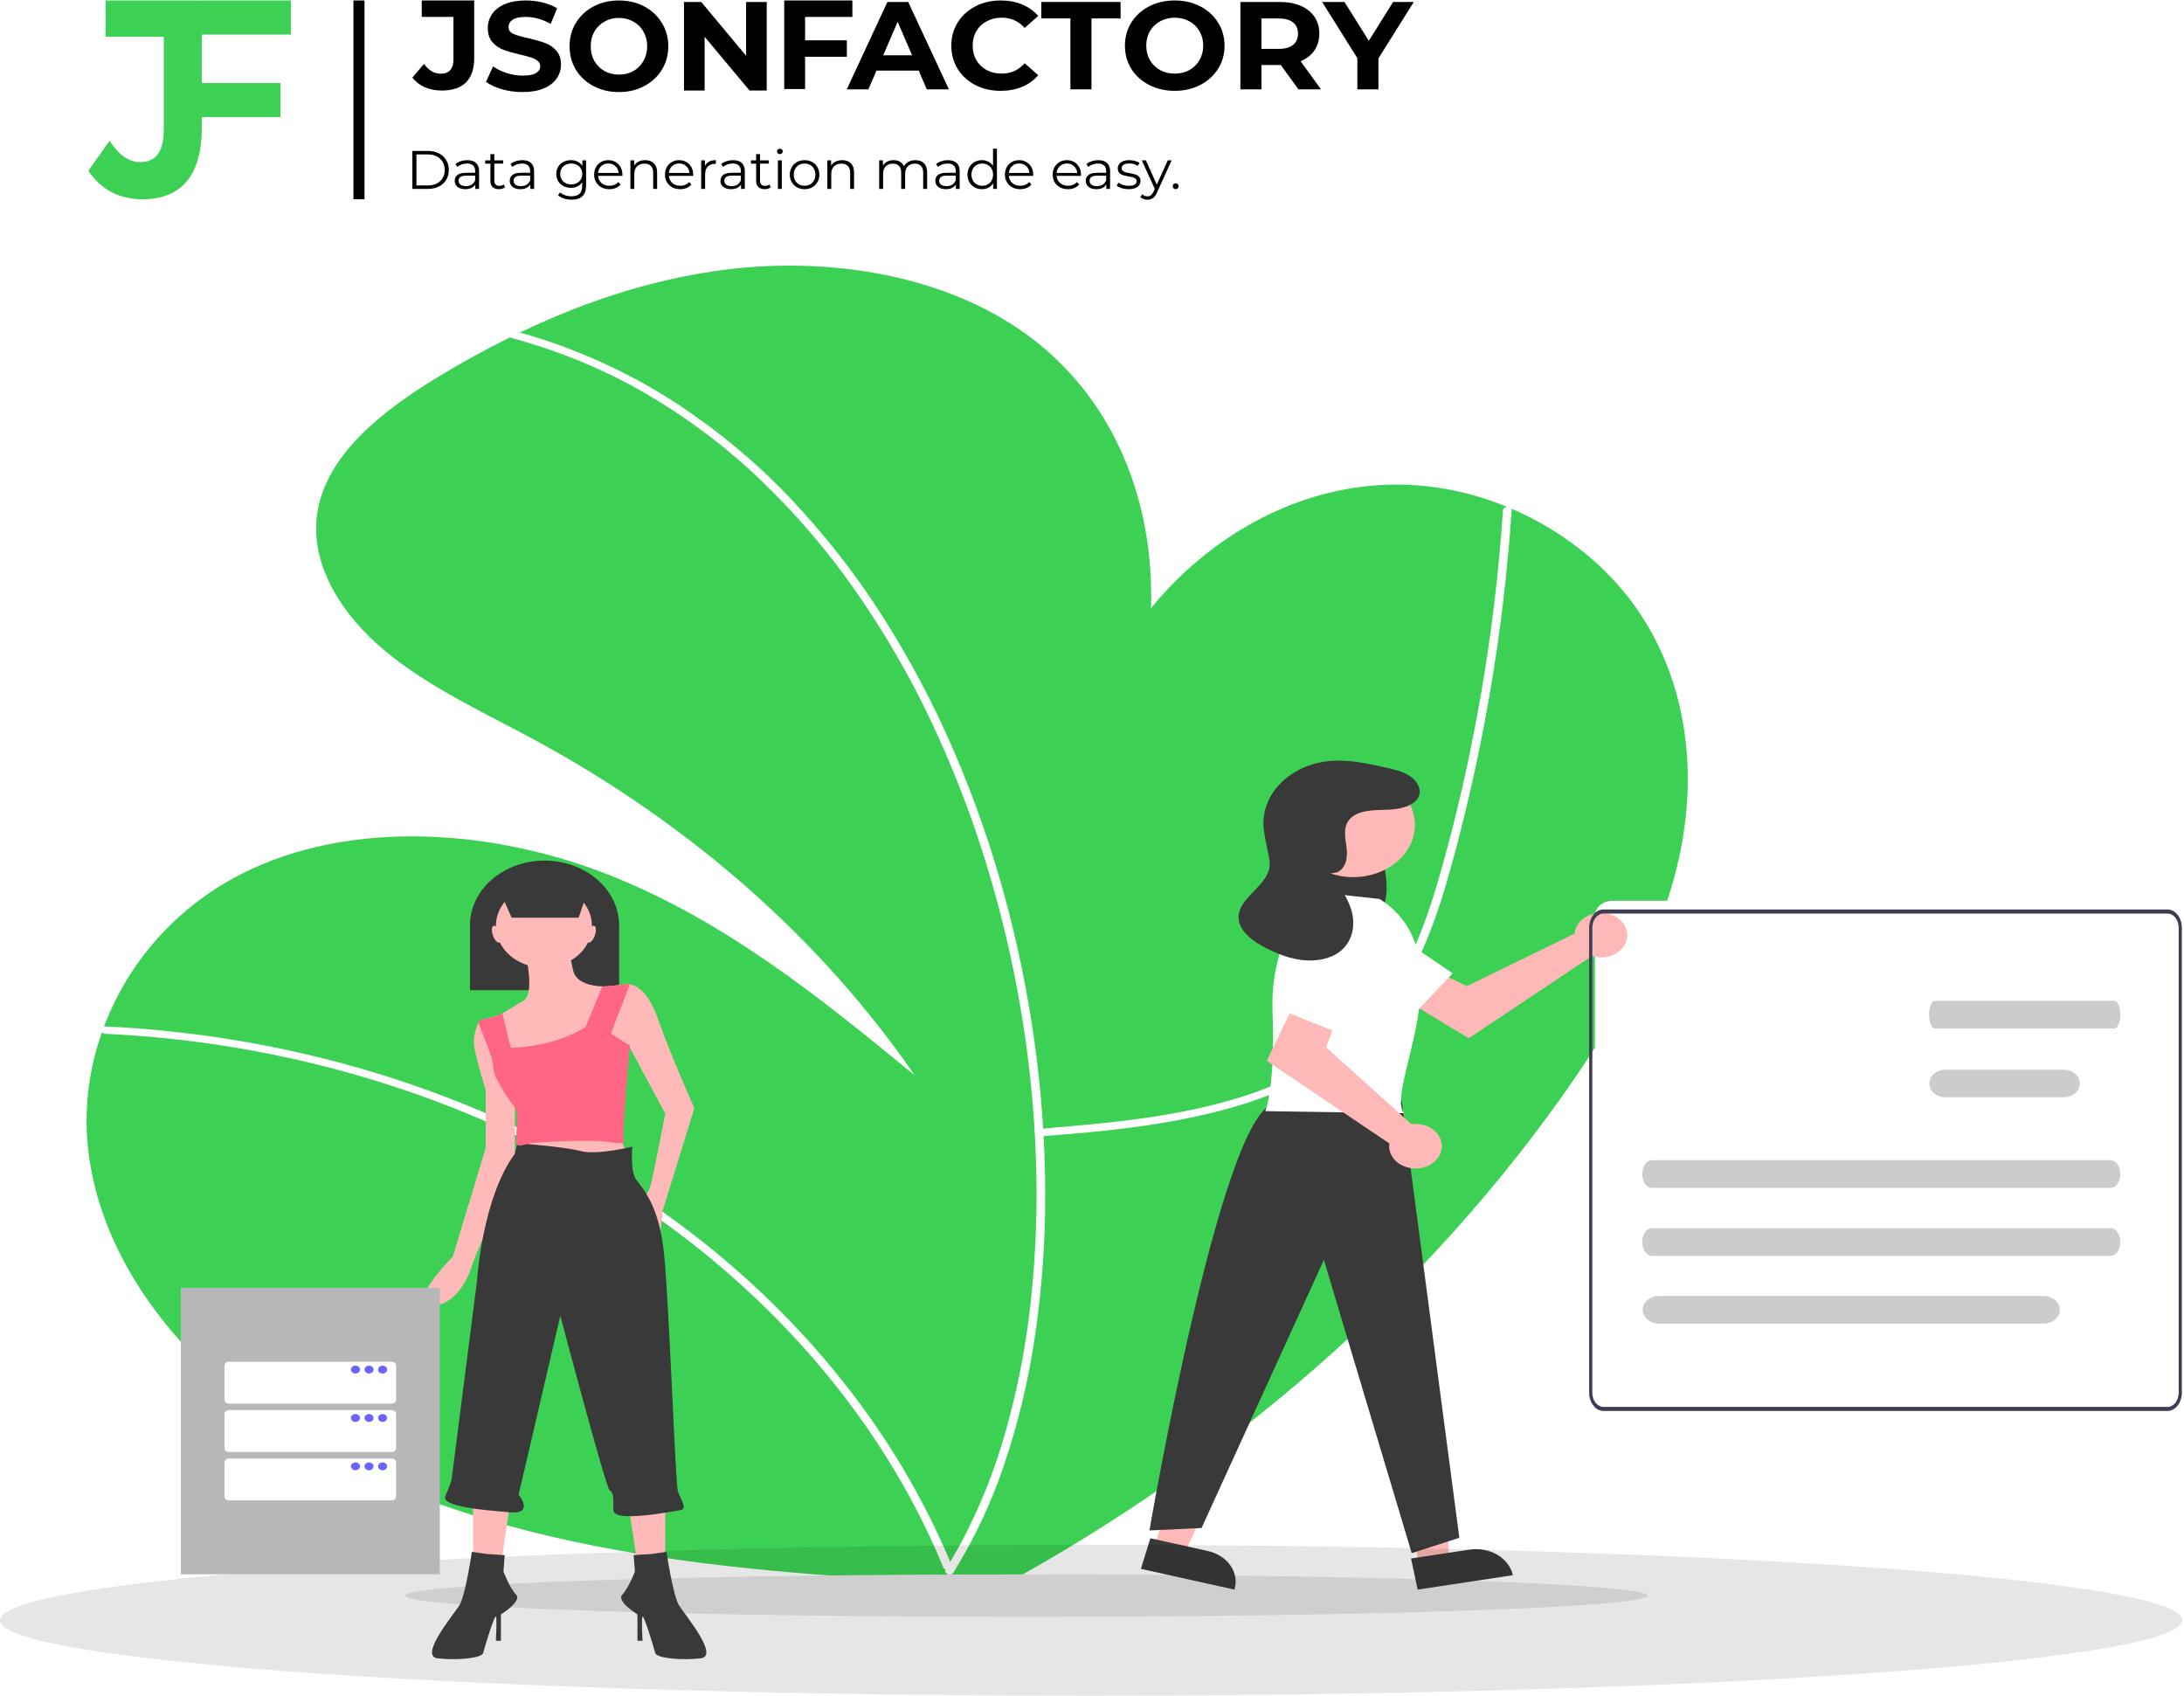 <svg width="1028" height="798" viewBox="0 0 1028 798" fill="none" xmlns="http://www.w3.org/2000/svg">
<path d="M166.367 0.218H171.566V93.781H166.367V0.218Z" fill="black"/>
<path d="M66.961 93.782C61.694 93.782 56.836 92.643 52.385 90.365C48.008 88 44.411 84.671 41.592 80.378L51.606 66.186C55.834 72.932 60.656 76.304 66.071 76.304C73.415 76.304 77.086 71.223 77.086 61.061V17.302H49.714V0.219H95.001V59.878C95.001 71.18 92.627 79.677 87.879 85.372C83.132 90.978 76.159 93.782 66.961 93.782Z" fill="#3CD154"/>
<path d="M95.001 16.256V39.078H131.996V55.115H95.001L95.001 0.218L136.906 0.218V16.256H95.001Z" fill="#3CD154"/>
<path d="M194.095 71.037H201.504C203.427 71.037 205.126 71.42 206.599 72.186C208.072 72.934 209.216 73.989 210.03 75.35C210.845 76.694 211.252 78.233 211.252 79.968C211.252 81.704 210.845 83.252 210.03 84.612C209.216 85.956 208.072 87.011 206.599 87.777C205.126 88.525 203.427 88.899 201.504 88.899H194.095V71.037ZM201.4 87.266C202.994 87.266 204.389 86.96 205.585 86.348C206.781 85.718 207.708 84.859 208.366 83.77C209.025 82.665 209.354 81.397 209.354 79.968C209.354 78.539 209.025 77.281 208.366 76.192C207.708 75.086 206.781 74.227 205.585 73.615C204.389 72.985 202.994 72.671 201.4 72.671H196.019V87.266H201.4Z" fill="black"/>
<path d="M219.965 75.375C221.75 75.375 223.119 75.817 224.072 76.702C225.025 77.57 225.502 78.863 225.502 80.581V88.899H223.734V86.807C223.318 87.504 222.703 88.049 221.889 88.44C221.092 88.831 220.138 89.027 219.029 89.027C217.504 89.027 216.291 88.67 215.39 87.955C214.489 87.241 214.038 86.297 214.038 85.123C214.038 83.983 214.454 83.064 215.286 82.367C216.135 81.669 217.478 81.321 219.315 81.321H223.656V80.504C223.656 79.347 223.327 78.471 222.669 77.876C222.01 77.263 221.048 76.957 219.783 76.957C218.917 76.957 218.085 77.102 217.288 77.391C216.491 77.663 215.806 78.046 215.234 78.539L214.402 77.187C215.095 76.609 215.927 76.166 216.898 75.86C217.868 75.537 218.891 75.375 219.965 75.375ZM219.315 87.598C220.355 87.598 221.248 87.368 221.993 86.909C222.738 86.433 223.292 85.752 223.656 84.868V82.673H219.367C217.028 82.673 215.858 83.473 215.858 85.072C215.858 85.854 216.161 86.475 216.768 86.935C217.374 87.377 218.224 87.598 219.315 87.598Z" fill="black"/>
<path d="M237.714 88.083C237.368 88.389 236.935 88.627 236.415 88.797C235.912 88.95 235.384 89.027 234.829 89.027C233.547 89.027 232.559 88.687 231.866 88.006C231.172 87.326 230.826 86.365 230.826 85.123V77.008H228.382V75.477H230.826V72.543H232.671V75.477H236.831V77.008H232.671V85.021C232.671 85.82 232.871 86.433 233.269 86.858C233.685 87.266 234.274 87.47 235.037 87.47C235.418 87.47 235.782 87.411 236.129 87.292C236.493 87.173 236.805 87.002 237.065 86.781L237.714 88.083Z" fill="black"/>
<path d="M245.858 75.375C247.643 75.375 249.012 75.817 249.965 76.702C250.918 77.57 251.395 78.863 251.395 80.581V88.899H249.627V86.807C249.211 87.504 248.596 88.049 247.782 88.44C246.984 88.831 246.031 89.027 244.922 89.027C243.397 89.027 242.184 88.67 241.283 87.955C240.382 87.241 239.931 86.297 239.931 85.123C239.931 83.983 240.347 83.064 241.179 82.367C242.028 81.669 243.371 81.321 245.208 81.321H249.549V80.504C249.549 79.347 249.22 78.471 248.561 77.876C247.903 77.263 246.941 76.957 245.676 76.957C244.81 76.957 243.978 77.102 243.181 77.391C242.383 77.663 241.699 78.046 241.127 78.539L240.295 77.187C240.988 76.609 241.82 76.166 242.791 75.86C243.761 75.537 244.784 75.375 245.858 75.375ZM245.208 87.598C246.248 87.598 247.14 87.368 247.886 86.909C248.631 86.433 249.185 85.752 249.549 84.868V82.673H245.26C242.921 82.673 241.751 83.473 241.751 85.072C241.751 85.854 242.054 86.475 242.661 86.935C243.267 87.377 244.116 87.598 245.208 87.598Z" fill="black"/>
<path d="M275.87 75.477V87.266C275.87 89.546 275.298 91.23 274.154 92.319C273.028 93.424 271.321 93.977 269.033 93.977C267.768 93.977 266.564 93.79 265.42 93.416C264.293 93.059 263.375 92.557 262.664 91.91L263.6 90.532C264.259 91.111 265.056 91.562 265.992 91.885C266.945 92.208 267.941 92.37 268.981 92.37C270.714 92.37 271.988 91.97 272.802 91.17C273.617 90.388 274.024 89.163 274.024 87.496V85.786C273.452 86.637 272.698 87.283 271.763 87.726C270.844 88.168 269.822 88.389 268.695 88.389C267.413 88.389 266.243 88.117 265.186 87.573C264.146 87.011 263.323 86.237 262.716 85.25C262.127 84.247 261.833 83.115 261.833 81.857C261.833 80.598 262.127 79.475 262.716 78.488C263.323 77.502 264.146 76.736 265.186 76.192C266.226 75.647 267.395 75.375 268.695 75.375C269.856 75.375 270.905 75.605 271.841 76.064C272.776 76.523 273.53 77.187 274.102 78.055V75.477H275.87ZM268.877 86.781C269.865 86.781 270.757 86.577 271.555 86.169C272.352 85.744 272.967 85.157 273.4 84.408C273.851 83.66 274.076 82.809 274.076 81.857C274.076 80.904 273.851 80.062 273.4 79.33C272.967 78.582 272.352 78.004 271.555 77.595C270.775 77.17 269.882 76.957 268.877 76.957C267.889 76.957 266.997 77.161 266.2 77.57C265.42 77.978 264.805 78.556 264.354 79.305C263.921 80.053 263.704 80.904 263.704 81.857C263.704 82.809 263.921 83.66 264.354 84.408C264.805 85.157 265.42 85.744 266.2 86.169C266.997 86.577 267.889 86.781 268.877 86.781Z" fill="black"/>
<path d="M292.938 82.75H281.5C281.604 84.145 282.15 85.276 283.138 86.144C284.126 86.994 285.374 87.419 286.881 87.419C287.731 87.419 288.51 87.275 289.221 86.986C289.931 86.679 290.547 86.237 291.067 85.659L292.106 86.832C291.5 87.547 290.737 88.091 289.819 88.466C288.918 88.84 287.921 89.027 286.829 89.027C285.426 89.027 284.178 88.738 283.086 88.159C282.012 87.564 281.171 86.747 280.565 85.71C279.958 84.672 279.655 83.498 279.655 82.188C279.655 80.879 279.941 79.705 280.513 78.667C281.102 77.629 281.899 76.821 282.904 76.243C283.927 75.664 285.07 75.375 286.335 75.375C287.601 75.375 288.736 75.664 289.741 76.243C290.746 76.821 291.534 77.629 292.106 78.667C292.678 79.688 292.964 80.861 292.964 82.188L292.938 82.75ZM286.335 76.932C285.018 76.932 283.909 77.349 283.008 78.182C282.124 78.999 281.622 80.07 281.5 81.397H291.196C291.075 80.07 290.564 78.999 289.663 78.182C288.779 77.349 287.67 76.932 286.335 76.932Z" fill="black"/>
<path d="M303.686 75.375C305.402 75.375 306.762 75.869 307.767 76.855C308.789 77.825 309.301 79.245 309.301 81.117V88.899H307.455V81.295C307.455 79.9 307.1 78.837 306.389 78.106C305.679 77.374 304.665 77.008 303.348 77.008C301.875 77.008 300.705 77.442 299.839 78.31C298.989 79.16 298.565 80.343 298.565 81.857V88.899H296.719V75.477H298.487V77.953C298.989 77.136 299.683 76.507 300.566 76.064C301.468 75.605 302.507 75.375 303.686 75.375Z" fill="black"/>
<path d="M326.269 82.75H314.831C314.935 84.145 315.481 85.276 316.469 86.144C317.456 86.994 318.704 87.419 320.212 87.419C321.061 87.419 321.841 87.275 322.551 86.986C323.262 86.679 323.877 86.237 324.397 85.659L325.437 86.832C324.83 87.547 324.068 88.091 323.149 88.466C322.248 88.84 321.252 89.027 320.16 89.027C318.756 89.027 317.508 88.738 316.417 88.159C315.342 87.564 314.502 86.747 313.895 85.71C313.289 84.672 312.985 83.498 312.985 82.188C312.985 80.879 313.271 79.705 313.843 78.667C314.432 77.629 315.23 76.821 316.235 76.243C317.257 75.664 318.401 75.375 319.666 75.375C320.931 75.375 322.066 75.664 323.071 76.243C324.077 76.821 324.865 77.629 325.437 78.667C326.009 79.688 326.295 80.861 326.295 82.188L326.269 82.75ZM319.666 76.932C318.349 76.932 317.24 77.349 316.339 78.182C315.455 78.999 314.952 80.07 314.831 81.397H324.527C324.406 80.07 323.895 78.999 322.993 78.182C322.11 77.349 321 76.932 319.666 76.932Z" fill="black"/>
<path d="M331.82 78.106C332.253 77.204 332.894 76.523 333.743 76.064C334.61 75.605 335.676 75.375 336.941 75.375V77.136L336.499 77.11C335.06 77.11 333.934 77.544 333.119 78.412C332.305 79.279 331.898 80.496 331.898 82.061V88.899H330.052V75.477H331.82V78.106Z" fill="black"/>
<path d="M345.039 75.375C346.824 75.375 348.193 75.817 349.146 76.702C350.099 77.57 350.576 78.863 350.576 80.581V88.899H348.808V86.807C348.392 87.504 347.777 88.049 346.962 88.44C346.165 88.831 345.212 89.027 344.103 89.027C342.578 89.027 341.365 88.67 340.464 87.955C339.562 87.241 339.112 86.297 339.112 85.123C339.112 83.983 339.528 83.064 340.36 82.367C341.209 81.669 342.552 81.321 344.389 81.321H348.73V80.504C348.73 79.347 348.401 78.471 347.742 77.876C347.084 77.263 346.122 76.957 344.857 76.957C343.99 76.957 343.158 77.102 342.361 77.391C341.564 77.663 340.879 78.046 340.308 78.539L339.476 77.187C340.169 76.609 341.001 76.166 341.971 75.86C342.942 75.537 343.964 75.375 345.039 75.375ZM344.389 87.598C345.429 87.598 346.321 87.368 347.066 86.909C347.811 86.433 348.366 85.752 348.73 84.868V82.673H344.441C342.101 82.673 340.931 83.473 340.931 85.072C340.931 85.854 341.235 86.475 341.841 86.935C342.448 87.377 343.297 87.598 344.389 87.598Z" fill="black"/>
<path d="M362.79 88.083C362.443 88.389 362.01 88.627 361.49 88.797C360.987 88.95 360.459 89.027 359.904 89.027C358.622 89.027 357.634 88.687 356.941 88.006C356.248 87.326 355.901 86.365 355.901 85.123V77.008H353.458V75.477H355.901V72.543H357.747V75.477H361.906V77.008H357.747V85.021C357.747 85.82 357.946 86.433 358.345 86.858C358.76 87.266 359.35 87.47 360.112 87.47C360.493 87.47 360.857 87.411 361.204 87.292C361.568 87.173 361.88 87.002 362.14 86.781L362.79 88.083Z" fill="black"/>
<path d="M366.15 75.477H367.996V88.899H366.15V75.477ZM367.086 72.543C366.705 72.543 366.384 72.415 366.124 72.16C365.864 71.905 365.734 71.599 365.734 71.241C365.734 70.901 365.864 70.603 366.124 70.348C366.384 70.093 366.705 69.966 367.086 69.966C367.467 69.966 367.788 70.093 368.048 70.348C368.308 70.587 368.438 70.876 368.438 71.216C368.438 71.59 368.308 71.905 368.048 72.16C367.788 72.415 367.467 72.543 367.086 72.543Z" fill="black"/>
<path d="M378.72 89.027C377.402 89.027 376.215 88.738 375.158 88.159C374.101 87.564 373.269 86.747 372.663 85.71C372.056 84.672 371.753 83.498 371.753 82.188C371.753 80.879 372.056 79.705 372.663 78.667C373.269 77.629 374.101 76.821 375.158 76.243C376.215 75.664 377.402 75.375 378.72 75.375C380.037 75.375 381.224 75.664 382.281 76.243C383.338 76.821 384.161 77.629 384.75 78.667C385.357 79.705 385.66 80.879 385.66 82.188C385.66 83.498 385.357 84.672 384.75 85.71C384.161 86.747 383.338 87.564 382.281 88.159C381.224 88.738 380.037 89.027 378.72 89.027ZM378.72 87.419C379.69 87.419 380.557 87.207 381.319 86.781C382.099 86.339 382.705 85.718 383.139 84.919C383.572 84.119 383.789 83.209 383.789 82.188C383.789 81.168 383.572 80.257 383.139 79.458C382.705 78.659 382.099 78.046 381.319 77.621C380.557 77.178 379.69 76.957 378.72 76.957C377.749 76.957 376.874 77.178 376.094 77.621C375.332 78.046 374.725 78.659 374.274 79.458C373.841 80.257 373.625 81.168 373.625 82.188C373.625 83.209 373.841 84.119 374.274 84.919C374.725 85.718 375.332 86.339 376.094 86.781C376.874 87.207 377.749 87.419 378.72 87.419Z" fill="black"/>
<path d="M396.394 75.375C398.11 75.375 399.47 75.869 400.475 76.855C401.498 77.825 402.009 79.245 402.009 81.117V88.899H400.163V81.295C400.163 79.9 399.808 78.837 399.098 78.106C398.387 77.374 397.373 77.008 396.056 77.008C394.583 77.008 393.413 77.442 392.547 78.31C391.698 79.16 391.273 80.343 391.273 81.857V88.899H389.427V75.477H391.195V77.953C391.698 77.136 392.391 76.507 393.275 76.064C394.176 75.605 395.216 75.375 396.394 75.375Z" fill="black"/>
<path d="M430.877 75.375C432.593 75.375 433.936 75.86 434.906 76.83C435.894 77.799 436.388 79.228 436.388 81.117V88.899H434.542V81.295C434.542 79.9 434.196 78.837 433.503 78.106C432.827 77.374 431.865 77.008 430.617 77.008C429.196 77.008 428.078 77.442 427.264 78.31C426.449 79.16 426.042 80.343 426.042 81.857V88.899H424.196V81.295C424.196 79.9 423.85 78.837 423.157 78.106C422.481 77.374 421.51 77.008 420.245 77.008C418.841 77.008 417.724 77.442 416.892 78.31C416.077 79.16 415.67 80.343 415.67 81.857V88.899H413.824V75.477H415.592V77.927C416.077 77.11 416.753 76.481 417.62 76.039C418.486 75.596 419.483 75.375 420.609 75.375C421.753 75.375 422.741 75.613 423.573 76.09C424.422 76.566 425.054 77.272 425.47 78.208C425.973 77.323 426.692 76.634 427.628 76.141C428.581 75.63 429.664 75.375 430.877 75.375Z" fill="black"/>
<path d="M446.176 75.375C447.961 75.375 449.33 75.817 450.283 76.702C451.236 77.57 451.713 78.863 451.713 80.581V88.899H449.945V86.807C449.529 87.504 448.914 88.049 448.1 88.44C447.303 88.831 446.349 89.027 445.24 89.027C443.715 89.027 442.502 88.67 441.601 87.955C440.7 87.241 440.249 86.297 440.249 85.123C440.249 83.983 440.665 83.064 441.497 82.367C442.346 81.669 443.689 81.321 445.526 81.321H449.867V80.504C449.867 79.347 449.538 78.471 448.88 77.876C448.221 77.263 447.259 76.957 445.994 76.957C445.128 76.957 444.296 77.102 443.499 77.391C442.701 77.663 442.017 78.046 441.445 78.539L440.613 77.187C441.306 76.609 442.138 76.166 443.109 75.86C444.079 75.537 445.102 75.375 446.176 75.375ZM445.526 87.598C446.566 87.598 447.458 87.368 448.204 86.909C448.949 86.433 449.503 85.752 449.867 84.868V82.673H445.578C443.239 82.673 442.069 83.473 442.069 85.072C442.069 85.854 442.372 86.475 442.979 86.935C443.585 87.377 444.434 87.598 445.526 87.598Z" fill="black"/>
<path d="M469.254 69.966V88.899H467.487V86.246C466.932 87.147 466.196 87.836 465.277 88.312C464.376 88.789 463.354 89.027 462.21 89.027C460.927 89.027 459.766 88.738 458.726 88.159C457.687 87.581 456.872 86.773 456.283 85.735C455.694 84.698 455.399 83.515 455.399 82.188C455.399 80.861 455.694 79.679 456.283 78.641C456.872 77.604 457.687 76.804 458.726 76.243C459.766 75.664 460.927 75.375 462.21 75.375C463.319 75.375 464.315 75.605 465.199 76.064C466.1 76.507 466.837 77.161 467.409 78.029V69.966H469.254ZM462.366 87.419C463.319 87.419 464.177 87.207 464.939 86.781C465.719 86.339 466.326 85.718 466.759 84.919C467.21 84.119 467.435 83.209 467.435 82.188C467.435 81.168 467.21 80.257 466.759 79.458C466.326 78.658 465.719 78.046 464.939 77.621C464.177 77.178 463.319 76.957 462.366 76.957C461.395 76.957 460.52 77.178 459.74 77.621C458.978 78.046 458.371 78.658 457.921 79.458C457.487 80.257 457.271 81.168 457.271 82.188C457.271 83.209 457.487 84.119 457.921 84.919C458.371 85.718 458.978 86.339 459.74 86.781C460.52 87.207 461.395 87.419 462.366 87.419Z" fill="black"/>
<path d="M486.3 82.75H474.862C474.966 84.145 475.512 85.276 476.5 86.144C477.488 86.994 478.736 87.419 480.243 87.419C481.093 87.419 481.872 87.275 482.583 86.986C483.293 86.679 483.909 86.237 484.429 85.659L485.468 86.832C484.862 87.547 484.099 88.091 483.181 88.466C482.28 88.84 481.283 89.027 480.191 89.027C478.788 89.027 477.54 88.738 476.448 88.159C475.374 87.564 474.533 86.747 473.927 85.71C473.32 84.672 473.017 83.498 473.017 82.188C473.017 80.879 473.303 79.705 473.875 78.667C474.464 77.629 475.261 76.821 476.266 76.243C477.289 75.664 478.432 75.375 479.698 75.375C480.963 75.375 482.098 75.664 483.103 76.243C484.108 76.821 484.896 77.629 485.468 78.667C486.04 79.688 486.326 80.861 486.326 82.188L486.3 82.75ZM479.698 76.932C478.38 76.932 477.271 77.349 476.37 78.182C475.486 78.999 474.984 80.07 474.862 81.397H484.559C484.437 80.07 483.926 78.999 483.025 78.182C482.141 77.349 481.032 76.932 479.698 76.932Z" fill="black"/>
<path d="M508.791 82.75H497.353C497.457 84.145 498.003 85.276 498.991 86.144C499.978 86.994 501.226 87.419 502.734 87.419C503.583 87.419 504.363 87.275 505.073 86.986C505.784 86.679 506.399 86.237 506.919 85.659L507.959 86.832C507.352 87.547 506.59 88.091 505.671 88.466C504.77 88.84 503.774 89.027 502.682 89.027C501.278 89.027 500.03 88.738 498.939 88.159C497.864 87.564 497.024 86.747 496.417 85.71C495.811 84.672 495.507 83.498 495.507 82.188C495.507 80.879 495.793 79.705 496.365 78.667C496.954 77.629 497.752 76.821 498.757 76.243C499.779 75.664 500.923 75.375 502.188 75.375C503.453 75.375 504.588 75.664 505.593 76.243C506.598 76.821 507.387 77.629 507.959 78.667C508.531 79.688 508.817 80.861 508.817 82.188L508.791 82.75ZM502.188 76.932C500.871 76.932 499.762 77.349 498.861 78.182C497.977 78.999 497.474 80.07 497.353 81.397H507.049C506.928 80.07 506.416 78.999 505.515 78.182C504.632 77.349 503.522 76.932 502.188 76.932Z" fill="black"/>
<path d="M516.976 75.375C518.761 75.375 520.13 75.817 521.083 76.702C522.036 77.57 522.513 78.863 522.513 80.581V88.899H520.745V86.807C520.329 87.504 519.714 88.049 518.899 88.44C518.102 88.831 517.149 89.027 516.04 89.027C514.515 89.027 513.302 88.67 512.401 87.955C511.499 87.241 511.049 86.297 511.049 85.123C511.049 83.983 511.465 83.064 512.297 82.367C513.146 81.669 514.489 81.321 516.326 81.321H520.667V80.504C520.667 79.347 520.338 78.471 519.679 77.876C519.021 77.263 518.059 76.957 516.794 76.957C515.927 76.957 515.095 77.102 514.298 77.391C513.501 77.663 512.816 78.046 512.245 78.539L511.413 77.187C512.106 76.609 512.938 76.166 513.908 75.86C514.879 75.537 515.901 75.375 516.976 75.375ZM516.326 87.598C517.366 87.598 518.258 87.368 519.003 86.909C519.748 86.433 520.303 85.752 520.667 84.868V82.673H516.378C514.038 82.673 512.868 83.473 512.868 85.072C512.868 85.854 513.172 86.475 513.778 86.935C514.385 87.377 515.234 87.598 516.326 87.598Z" fill="black"/>
<path d="M531.192 89.027C530.082 89.027 529.017 88.874 527.994 88.568C526.989 88.244 526.201 87.845 525.629 87.368L526.46 85.939C527.032 86.382 527.752 86.747 528.618 87.037C529.485 87.309 530.386 87.445 531.322 87.445C532.569 87.445 533.488 87.258 534.077 86.883C534.684 86.492 534.987 85.948 534.987 85.25C534.987 84.757 534.822 84.374 534.493 84.102C534.164 83.813 533.748 83.6 533.245 83.464C532.743 83.311 532.075 83.166 531.244 83.03C530.134 82.826 529.242 82.622 528.566 82.418C527.89 82.197 527.31 81.831 526.824 81.321C526.357 80.81 526.123 80.104 526.123 79.203C526.123 78.08 526.599 77.162 527.552 76.447C528.505 75.733 529.831 75.375 531.529 75.375C532.413 75.375 533.297 75.494 534.181 75.733C535.065 75.954 535.793 76.251 536.365 76.626L535.559 78.08C534.432 77.315 533.089 76.932 531.529 76.932C530.351 76.932 529.459 77.136 528.852 77.544C528.263 77.953 527.968 78.488 527.968 79.152C527.968 79.662 528.133 80.07 528.462 80.377C528.809 80.683 529.233 80.912 529.736 81.066C530.238 81.202 530.932 81.346 531.815 81.499C532.907 81.704 533.782 81.908 534.441 82.112C535.099 82.316 535.663 82.665 536.131 83.158C536.598 83.651 536.832 84.332 536.832 85.199C536.832 86.373 536.33 87.309 535.325 88.006C534.337 88.687 532.959 89.027 531.192 89.027Z" fill="black"/>
<path d="M551.479 75.477L544.643 90.507C544.088 91.766 543.447 92.659 542.719 93.186C541.991 93.713 541.116 93.977 540.094 93.977C539.435 93.977 538.82 93.875 538.248 93.671C537.676 93.467 537.182 93.16 536.766 92.752L537.624 91.4C538.317 92.08 539.149 92.421 540.12 92.421C540.744 92.421 541.272 92.25 541.705 91.91C542.156 91.57 542.572 90.992 542.953 90.175L543.551 88.874L537.442 75.477H539.366L544.513 86.883L549.66 75.477H551.479Z" fill="black"/>
<path d="M553.374 89.027C552.992 89.027 552.663 88.891 552.386 88.619C552.126 88.347 551.996 88.015 551.996 87.624C551.996 87.232 552.126 86.909 552.386 86.654C552.663 86.382 552.992 86.246 553.374 86.246C553.755 86.246 554.084 86.382 554.361 86.654C554.639 86.909 554.777 87.232 554.777 87.624C554.777 88.015 554.639 88.347 554.361 88.619C554.084 88.891 553.755 89.027 553.374 89.027Z" fill="black"/>
<path d="M207.925 42.611C205.053 42.611 202.405 42.095 199.979 41.063C197.592 39.991 195.632 38.483 194.095 36.538L199.554 30.108C201.859 33.164 204.488 34.692 207.439 34.692C211.442 34.692 213.444 32.39 213.444 27.785V7.958H198.523V0.218H223.21V27.25C223.21 32.37 221.915 36.22 219.328 38.8C216.74 41.341 212.938 42.611 207.925 42.611Z" fill="black"/>
<path d="M378.954 7.958V18.973H398.606V26.714H378.954V41.896H369.127V0.218H401.214V7.958H378.954Z" fill="black"/>
<path d="M246.041 43.325C242.685 43.325 239.43 42.889 236.276 42.016C233.162 41.102 230.656 39.932 228.755 38.503L232.091 31.239C233.911 32.549 236.073 33.6 238.581 34.394C241.089 35.188 243.594 35.585 246.102 35.585C248.892 35.585 250.955 35.188 252.289 34.394C253.623 33.561 254.291 32.469 254.291 31.12C254.291 30.127 253.887 29.314 253.077 28.678C252.31 28.004 251.298 27.468 250.045 27.071C248.832 26.674 247.173 26.237 245.071 25.761C241.835 25.007 239.187 24.253 237.125 23.498C235.063 22.744 233.283 21.534 231.788 19.866C230.332 18.199 229.604 15.976 229.604 13.198C229.604 10.777 230.271 8.594 231.606 6.649C232.94 4.664 234.942 3.096 237.61 1.945C240.319 0.794 243.615 0.218 247.497 0.218C250.206 0.218 252.856 0.536 255.443 1.171C258.03 1.806 260.295 2.719 262.236 3.91L259.204 11.233C255.282 9.05 251.358 7.958 247.437 7.958C244.686 7.958 242.645 8.395 241.31 9.268C240.016 10.142 239.369 11.293 239.369 12.722C239.369 14.151 240.118 15.222 241.614 15.937C243.151 16.612 245.475 17.286 248.589 17.961C251.824 18.715 254.472 19.47 256.535 20.224C258.597 20.978 260.356 22.169 261.812 23.796C263.307 25.424 264.056 27.627 264.056 30.405C264.056 32.787 263.368 34.97 261.994 36.955C260.659 38.9 258.637 40.448 255.928 41.599C253.22 42.75 249.923 43.325 246.041 43.325Z" fill="black"/>
<path d="M291.332 43.325C286.925 43.325 282.942 42.393 279.383 40.527C275.865 38.661 273.096 36.101 271.073 32.846C269.092 29.552 268.101 25.86 268.101 21.772C268.101 17.683 269.092 14.012 271.073 10.757C273.096 7.462 275.865 4.882 279.383 3.017C282.942 1.151 286.925 0.218 291.332 0.218C295.741 0.218 299.702 1.151 303.22 3.017C306.738 4.882 309.509 7.462 311.53 10.757C313.552 14.012 314.563 17.683 314.563 21.772C314.563 25.86 313.552 29.552 311.53 32.846C309.509 36.101 306.738 38.661 303.22 40.527C299.702 42.393 295.741 43.325 291.332 43.325ZM291.332 35.109C293.839 35.109 296.105 34.553 298.125 33.442C300.148 32.291 301.725 30.703 302.856 28.678C304.029 26.654 304.615 24.352 304.615 21.772C304.615 19.192 304.029 16.89 302.856 14.865C301.725 12.841 300.148 11.273 298.125 10.162C296.105 9.01 293.839 8.435 291.332 8.435C288.826 8.435 286.561 9.01 284.538 10.162C282.518 11.273 280.92 12.841 279.747 14.865C278.615 16.89 278.048 19.192 278.048 21.772C278.048 24.352 278.615 26.654 279.747 28.678C280.92 30.703 282.518 32.291 284.538 33.442C286.561 34.553 288.826 35.109 291.332 35.109Z" fill="black"/>
<path d="M360.889 0.933V42.611H352.822L331.653 17.306V42.611H321.948V0.933H330.076L351.184 26.238V0.933H360.889Z" fill="black"/>
<path d="M432.437 33.231H412.544L408.749 42.042H398.588L417.686 0.923H427.479L446.637 42.042H436.232L432.437 33.231ZM429.316 26.006L422.521 10.263L415.728 26.006H429.316Z" fill="black"/>
<path d="M470.989 42.747C466.624 42.747 462.666 41.846 459.115 40.045C455.605 38.204 452.831 35.678 450.791 32.467C448.791 29.217 447.791 25.555 447.791 21.483C447.791 17.41 448.791 13.768 450.791 10.557C452.831 7.306 455.605 4.781 459.115 2.979C462.666 1.139 466.644 0.218 471.051 0.218C474.764 0.218 478.11 0.845 481.089 2.098C484.11 3.351 486.64 5.153 488.679 7.502L482.314 13.141C479.417 9.93 475.826 8.325 471.54 8.325C468.889 8.325 466.521 8.892 464.44 10.028C462.359 11.124 460.726 12.671 459.544 14.669C458.401 16.666 457.83 18.937 457.83 21.483C457.83 24.028 458.401 26.299 459.544 28.297C460.726 30.294 462.359 31.86 464.44 32.996C466.521 34.092 468.889 34.641 471.54 34.641C475.826 34.641 479.417 33.016 482.314 29.765L488.679 35.404C486.64 37.793 484.11 39.614 481.089 40.867C478.07 42.12 474.703 42.747 470.989 42.747Z" fill="black"/>
<path d="M503.833 8.677H490.121V0.923H527.458V8.677H513.749V42.042H503.833V8.677Z" fill="black"/>
<path d="M552.946 42.747C548.499 42.747 544.478 41.827 540.888 39.986C537.338 38.146 534.543 35.62 532.502 32.409C530.504 29.158 529.504 25.516 529.504 21.483C529.504 17.449 530.504 13.827 532.502 10.616C534.543 7.365 537.338 4.82 540.888 2.979C544.478 1.139 548.499 0.218 552.946 0.218C557.394 0.218 561.392 1.139 564.943 2.979C568.494 4.82 571.288 7.365 573.329 10.616C575.369 13.827 576.39 17.449 576.39 21.483C576.39 25.516 575.369 29.158 573.329 32.409C571.288 35.62 568.494 38.146 564.943 39.986C561.392 41.827 557.394 42.747 552.946 42.747ZM552.946 34.641C555.476 34.641 557.762 34.092 559.801 32.996C561.841 31.86 563.434 30.294 564.576 28.297C565.759 26.299 566.35 24.028 566.35 21.483C566.35 18.937 565.759 16.666 564.576 14.669C563.434 12.671 561.841 11.124 559.801 10.028C557.762 8.892 555.476 8.325 552.946 8.325C550.416 8.325 548.132 8.892 546.09 10.028C544.05 11.124 542.439 12.671 541.255 14.669C540.113 16.666 539.541 18.937 539.541 21.483C539.541 24.028 540.113 26.299 541.255 28.297C542.439 30.294 544.05 31.86 546.09 32.996C548.132 34.092 550.416 34.641 552.946 34.641Z" fill="black"/>
<path d="M611.141 42.042L602.876 30.588H593.757V42.042H583.841V0.923H602.388C606.183 0.923 609.467 1.53 612.242 2.744C615.058 3.958 617.22 5.681 618.73 7.914C620.239 10.146 620.995 12.789 620.995 15.844C620.995 18.898 620.22 21.541 618.669 23.774C617.16 25.967 614.997 27.651 612.181 28.825L621.79 42.042H611.141ZM610.957 15.844C610.957 13.533 610.181 11.771 608.63 10.557C607.081 9.304 604.816 8.677 601.837 8.677H593.757V23.01H601.837C604.816 23.01 607.081 22.384 608.63 21.13C610.181 19.877 610.957 18.115 610.957 15.844Z" fill="black"/>
<path d="M648.82 27.474V42.042H638.904V27.357L622.317 0.923H632.845L644.29 19.192L655.736 0.923H665.469L648.82 27.474Z" fill="black"/>
<g filter="url(#filter0_i)">
<path d="M790.147 400.406C788.823 406.296 787.236 412.126 785.385 417.896C785.185 418.566 784.96 419.226 784.736 419.896H758.995C756.802 419.898 754.7 420.636 753.15 421.948C751.6 423.26 750.728 425.04 750.725 426.896V489.016C749.946 490.246 749.154 491.466 748.363 492.686C744.275 498.986 740.022 505.216 735.675 511.366C664.787 611.322 565.918 694.966 447.796 754.916L454.79 741.556C452.226 741.406 449.651 741.256 447.088 741.106C391.27 737.876 335.262 734.296 280.755 723.676C223.732 712.566 167.95 693.296 123.26 661.346C78.558 629.386 45.788 583.746 41.24 534.366C39.724 517.395 41.751 500.331 47.23 483.956C57.708 452.436 80.603 424.076 113.633 407.296C165.517 380.946 233.195 386.316 287.891 408.236C342.575 430.146 387.088 466.416 430.549 502.056C386.668 438.358 325.572 384.375 252.274 344.536C227.985 331.376 202.209 319.656 181.559 302.606C160.921 285.566 145.694 261.676 149.344 237.466C153.49 210.006 180.059 189.166 206.674 173.096C217.306 166.676 228.281 160.586 239.598 154.986C271.529 139.146 306.072 127.196 342.551 122.766C391.966 116.756 445.339 125.876 483.224 153.396C525.906 184.406 543.413 234.416 541.748 282.256C568.044 249.896 608.599 225.126 654.399 224.076C701.948 222.996 747.146 248.426 770.961 283.286C794.766 318.136 799.042 360.856 790.147 400.406Z" fill="#3CD154"/>
</g>
<path d="M489.31 534.801C517.16 532.725 542.886 530.299 569.873 523.835C596.032 517.569 621.203 507.08 639.825 489.953C659.854 471.531 670.666 447.607 678.294 423.792C682.548 410.514 686.042 397.05 689.34 383.582C692.918 368.968 696.096 354.291 698.876 339.548C704.411 310.203 708.361 280.685 710.729 250.994C711.015 247.39 711.277 243.785 711.516 240.179C711.663 237.954 707.575 237.961 707.428 240.179C705.483 269.445 701.984 298.598 696.932 327.636C691.946 356.166 685.567 384.573 677.473 412.591C670.616 436.327 661.738 460.434 644.152 480.194C627.661 498.723 603.843 510.831 578.125 518.071C551.955 525.438 524.362 528.379 497.015 530.566C493.66 530.835 492.667 531.09 489.31 531.341C486.71 531.534 486.686 534.996 489.31 534.801L489.31 534.801Z" fill="white"/>
<path d="M49.589 486.509C84.726 488.158 119.506 493.346 153.193 501.963C186.894 510.562 219.28 522.495 249.68 537.514C279.054 552.039 306.323 569.419 330.932 589.3C354.816 608.607 376.102 630.092 394.402 653.362C412.785 676.691 428.019 701.692 439.82 727.895C441.259 731.102 442.645 734.326 443.978 737.566C444.839 739.655 448.789 738.756 447.919 736.646C436.879 709.889 422.325 684.266 404.531 660.259C386.74 636.249 365.86 613.983 342.274 593.867C318.31 573.44 291.64 555.423 262.793 540.175C202.225 508.238 133.571 488.917 62.47 483.8C58.181 483.495 53.887 483.245 49.589 483.049C46.961 482.927 46.969 486.387 49.589 486.509L49.589 486.509Z" fill="white"/>
<path d="M240.703 159.042C263.169 165.09 284.464 173.899 303.905 185.186C323.772 196.798 341.89 210.419 357.859 225.746C374.688 241.87 389.649 259.324 402.537 277.867C416.208 297.447 428.083 317.885 438.06 339.003C448.333 360.683 456.973 382.893 463.929 405.498C471 428.371 476.523 451.567 480.471 474.973C484.399 498.13 486.776 521.457 487.591 544.842C488.413 567.203 487.632 589.586 485.253 611.867C483.077 632.654 479.104 653.278 473.365 673.573C468.268 691.903 461.086 709.772 451.918 726.929C449.794 730.823 447.541 734.663 445.158 738.45C443.922 740.414 447.449 742.164 448.688 740.196C458.819 723.808 466.909 706.572 472.827 688.767C479.467 668.946 484.279 648.719 487.222 628.268C490.484 606.079 492.073 583.737 491.978 561.378C491.92 537.888 490.268 514.42 487.031 491.09C483.793 467.469 478.985 444.021 472.631 420.858C466.292 397.657 458.25 374.813 448.554 352.459C439.208 330.819 428.019 309.782 415.073 289.514C402.743 270.173 388.374 251.815 372.142 234.663C356.726 218.332 339.126 203.568 319.695 190.667C300.958 178.264 280.253 168.154 258.188 160.634C252.797 158.817 247.33 157.174 241.789 155.705C239.274 155.035 238.198 158.375 240.702 159.042H240.703Z" fill="white"/>
<path d="M483.153 760.896C644.63 760.896 775.533 756.418 775.533 750.896C775.533 745.373 644.63 740.896 483.153 740.896C321.676 740.896 190.773 745.373 190.773 750.896C190.773 756.418 321.676 760.896 483.153 760.896Z" fill="#E6E6E6"/>
<path d="M741.475 437.685C741.33 438.225 741.235 438.773 741.192 439.325L690.445 464.107L678.11 458.097L664.96 472.669L691.348 488.589L749.243 449.927C751.604 450.666 754.175 450.78 756.615 450.252C759.054 449.725 761.246 448.581 762.899 446.973C764.552 445.366 765.587 443.37 765.868 441.252C766.148 439.134 765.66 436.994 764.469 435.116C763.277 433.239 761.439 431.713 759.198 430.741C756.957 429.77 754.419 429.399 751.923 429.678C749.427 429.957 747.091 430.872 745.224 432.302C743.358 433.733 742.05 435.61 741.475 437.685V437.685Z" fill="#FFB8B8"/>
<path d="M625.901 452.889L665.859 476.996L683.73 458.029L644.888 431.647C643.217 430.512 641.289 429.677 639.224 429.195C637.159 428.712 634.999 428.592 632.876 428.841C630.754 429.09 628.714 429.703 626.882 430.643C625.049 431.582 623.463 432.829 622.219 434.306V434.306C619.796 437.183 618.823 440.758 619.514 444.243C620.204 447.728 622.502 450.838 625.901 452.889Z" fill="white"/>
<path d="M543.419 727.957L557.43 731.064L578.256 686.8L557.58 682.213L543.419 727.957Z" fill="#FFB8B8"/>
<path d="M581.04 748.07L537.009 738.303L541.466 723.903L568.485 729.896C572.997 730.897 576.855 733.373 579.209 736.782C581.563 740.19 582.222 744.251 581.04 748.07V748.07V748.07Z" fill="#393939"/>
<path d="M667.959 736.401L682.216 734.245L679.178 686.668L658.136 689.85L667.959 736.401Z" fill="#FFB8B8"/>
<path d="M712.077 741.294L667.269 748.07L664.176 733.415L691.672 729.257C693.946 728.914 696.277 728.952 698.533 729.371C700.789 729.79 702.925 730.581 704.82 731.699C706.715 732.816 708.331 734.239 709.576 735.886C710.821 737.532 711.671 739.37 712.077 741.294V741.294V741.294Z" fill="#393939"/>
<path d="M639.885 386.508C643.398 387.232 646.256 390.263 647.973 393.773C649.556 397.461 650.628 401.291 651.167 405.188C652.516 412.444 653.811 420.3 651.021 427.021C647.752 434.899 639.04 439.025 631.483 437.086C623.927 435.147 617.917 427.869 615.863 419.492C613.994 411.027 615.198 402.281 619.318 394.407C621.465 390.27 624.423 386.453 628.356 384.587C630.284 383.6 632.583 383.267 634.79 383.656C636.997 384.046 638.947 385.128 640.25 386.685" fill="#393939"/>
<path d="M659.763 517.896L686.906 723.69L664.488 730.896L623.141 592.896L565.577 719.074L541.039 720.228C541.039 720.228 574.707 523.896 599.658 519.434L659.763 517.896Z" fill="#393939"/>
<path d="M636.964 412.771C652.989 412.771 665.979 401.775 665.979 388.21C665.979 374.646 652.989 363.649 636.964 363.649C620.94 363.649 607.949 374.646 607.949 388.21C607.949 401.775 620.94 412.771 636.964 412.771Z" fill="#FFB8B8"/>
<path d="M649.417 423.076L618.062 419.614C618.062 419.614 597.614 440.386 598.977 476.159C600.34 511.933 595.569 522.896 595.569 522.896L660.944 523.896C651.493 512.896 691.023 449.719 649.417 423.076Z" fill="white"/>
<path d="M666.26 528.896C665.606 528.9 664.954 528.947 664.309 529.038L624.197 492.892L628.287 481.352L608.52 473.851L596.25 499.239L653.961 538.098C653.65 540.213 654.108 542.358 655.273 544.248C656.438 546.137 658.255 547.681 660.482 548.676C662.709 549.67 665.241 550.066 667.741 549.813C670.241 549.559 672.59 548.667 674.477 547.256C676.363 545.844 677.697 543.98 678.302 541.911C678.906 539.842 678.752 537.666 677.86 535.673C676.968 533.68 675.381 531.964 673.308 530.753C671.236 529.543 668.778 528.895 666.26 528.896V528.896Z" fill="#FFB8B8"/>
<path d="M622.327 437.139L603.748 475.582L629.65 485.968L651.1 447.923C652.023 446.286 652.542 444.507 652.624 442.694C652.706 440.882 652.35 439.075 651.578 437.383C650.806 435.691 649.634 434.15 648.134 432.855C646.634 431.56 644.838 430.538 642.855 429.851V429.851C640.942 429.189 638.893 428.852 636.826 428.86C634.759 428.867 632.714 429.219 630.808 429.896C628.902 430.573 627.172 431.561 625.716 432.803C624.261 434.046 623.109 435.519 622.327 437.139V437.139Z" fill="white"/>
<path d="M629.374 410.54C633.921 408.32 634.405 402.964 633.788 398.552C633.17 394.14 632.138 389.222 635.201 385.614C638.858 381.309 646.204 381.223 652.466 381.082C658.728 380.942 666.354 379.39 667.976 374.268C669.048 370.884 666.755 367.252 663.463 365.128C660.171 363.004 656.053 362.064 652.051 361.172C643.097 359.175 633.852 357.162 624.684 358.259C615.603 359.346 607.393 363.416 601.83 369.588C596.267 375.76 593.798 383.538 594.958 391.239C596.442 401.09 598.594 405.392 597.182 409.735C594.55 417.826 583.205 423.023 582.979 431.412C582.803 437.974 589.65 443.036 596.33 446.368C601.629 449.011 607.348 451.253 613.455 451.872C619.562 452.491 626.137 451.306 630.686 447.802C636.553 443.283 638.004 435.734 636.322 429.172C634.64 422.609 630.324 416.782 626.054 411.123" fill="#393939"/>
<path d="M1020.27 428H754.732C752.947 428.003 751.237 428.914 749.975 430.533C748.713 432.151 748.003 434.345 748 436.634V655.366C748.003 657.655 748.713 659.849 749.975 661.467C751.237 663.086 752.947 663.997 754.732 664H1020.27C1022.05 663.997 1023.76 663.086 1025.03 661.467C1026.29 659.849 1027 657.655 1027 655.366V436.634C1027 434.345 1026.29 432.151 1025.03 430.533C1023.76 428.914 1022.05 428.003 1020.27 428V428ZM1025.5 655.366C1025.5 657.146 1024.95 658.853 1023.97 660.112C1022.99 661.371 1021.66 662.079 1020.27 662.081H754.732C753.344 662.079 752.013 661.371 751.031 660.112C750.05 658.853 749.498 657.146 749.496 655.366V436.634C749.498 434.854 750.05 433.147 751.031 431.888C752.013 430.629 753.344 429.921 754.732 429.919H1020.27C1021.66 429.921 1022.99 430.629 1023.97 431.888C1024.95 433.147 1025.5 434.854 1025.5 436.634V655.366Z" fill="#3F3D56"/>
<path d="M848.51 531.391H782.356C779.694 531.388 777.141 530.492 775.259 528.899C773.377 527.305 772.318 525.145 772.314 522.891V466.891C772.318 464.638 773.377 462.477 775.259 460.884C777.141 459.29 779.694 458.394 782.356 458.391H848.51C851.173 458.394 853.725 459.29 855.607 460.884C857.49 462.477 858.549 464.638 858.552 466.891V522.891C858.549 525.145 857.49 527.305 855.607 528.899C853.725 530.492 851.173 531.388 848.51 531.391V531.391Z" fill="white"/>
<path d="M993.582 591H777.418C776.247 591 775.123 590.315 774.294 589.096C773.466 587.877 773 586.224 773 584.5C773 582.776 773.466 581.123 774.294 579.904C775.123 578.685 776.247 578 777.418 578H993.582C994.753 578 995.877 578.685 996.706 579.904C997.534 581.123 998 582.776 998 584.5C998 586.224 997.534 587.877 996.706 589.096C995.877 590.315 994.753 591 993.582 591V591Z" fill="#CCCCCC"/>
<path d="M993.582 559H777.418C776.247 559 775.123 558.315 774.294 557.096C773.466 555.877 773 554.224 773 552.5C773 550.776 773.466 549.123 774.294 547.904C775.123 546.685 776.247 546 777.418 546H993.582C994.753 546 995.877 546.685 996.706 547.904C997.534 549.123 998 550.776 998 552.5C998 554.224 997.534 555.877 996.706 557.096C995.877 558.315 994.753 559 993.582 559V559Z" fill="#CCCCCC"/>
<path d="M971.309 516.391H915.787C913.75 516.391 911.797 515.706 910.357 514.487C908.917 513.268 908.108 511.615 908.108 509.891C908.108 508.167 908.917 506.513 910.357 505.294C911.797 504.075 913.75 503.391 915.787 503.391H971.309C973.346 503.391 975.299 504.075 976.739 505.294C978.179 506.513 978.988 508.167 978.988 509.891C978.988 511.615 978.179 513.268 976.739 514.487C975.299 515.706 973.346 516.391 971.309 516.391V516.391Z" fill="#CCCCCC"/>
<path d="M995.304 484H910.696C909.981 484 909.295 483.315 908.79 482.096C908.284 480.877 908 479.224 908 477.5C908 475.776 908.284 474.123 908.79 472.904C909.295 471.685 909.981 471 910.696 471H995.304C996.019 471 996.705 471.685 997.21 472.904C997.716 474.123 998 475.776 998 477.5C998 479.224 997.716 480.877 997.21 482.096C996.705 483.315 996.019 484 995.304 484V484Z" fill="#CCCCCC"/>
<path d="M961.858 622.9H780.862C778.826 622.9 776.873 622.216 775.433 620.997C773.993 619.778 773.184 618.124 773.184 616.4C773.184 614.676 773.993 613.023 775.433 611.804C776.873 610.585 778.826 609.9 780.862 609.9H961.858C963.895 609.9 965.848 610.585 967.288 611.804C968.728 613.023 969.537 614.676 969.537 616.4C969.537 618.124 968.728 619.778 967.288 620.997C965.848 622.216 963.895 622.9 961.858 622.9V622.9Z" fill="#CCCCCC"/>
<path opacity="0.1" d="M513.601 798C797.255 798 1027.2 782.106 1027.2 762.5C1027.2 742.894 797.255 727 513.601 727C229.947 727 0 742.894 0 762.5C0 782.106 229.947 798 513.601 798Z" fill="black"/>
<path d="M256.311 405H256.311C265.622 405 274.552 408.212 281.136 413.93C287.719 419.647 291.418 427.402 291.418 435.488V465.976H221.204V435.488C221.204 427.402 224.903 419.647 231.487 413.93C238.07 408.212 247 405 256.311 405L256.311 405Z" fill="#393939"/>
<path d="M285.765 464.167L285.254 467.045L283.385 477.602V493.621L261.964 502.406L242.328 503.956L234.592 482.015L233.402 478.636C233.402 478.636 233.747 478.434 234.348 478.088C234.872 477.778 235.598 477.354 236.467 476.848C239.097 475.313 243 473.008 246.493 470.884C252.443 467.267 246.493 445.047 246.493 445.047L266.129 443.497C266.129 443.497 267.914 447.631 269.699 456.416C271.038 463.004 279.405 464.069 283.504 464.187C284.258 464.218 285.013 464.211 285.765 464.167V464.167Z" fill="#FFB9B9"/>
<path d="M222.691 706.002V744.241H234.592L240.542 704.452L222.691 706.002Z" fill="#FFB9B9"/>
<path d="M229.237 731.323L222.096 730.289C222.096 730.289 219.121 750.959 216.146 755.609C213.171 760.26 197.105 779.38 206.03 780.413C214.956 781.446 226.857 780.413 227.452 777.829C228.047 775.246 232.807 759.743 233.402 760.777C233.997 761.81 233.402 772.145 233.402 772.145H235.782V759.743C235.782 759.743 245.898 753.542 242.923 750.442C239.947 747.342 236.972 739.59 236.972 739.59L237.567 731.839L229.237 731.323Z" fill="#393939"/>
<path d="M313.137 706.002V744.241H301.236L295.286 704.452L313.137 706.002Z" fill="#FFB9B9"/>
<path d="M306.592 731.323L313.732 730.289C313.732 730.289 316.708 750.959 319.683 755.609C322.658 760.26 338.724 779.38 329.798 780.413C320.873 781.446 308.972 780.413 308.377 777.829C307.782 775.246 303.022 759.743 302.427 760.777C301.832 761.81 302.427 772.145 302.427 772.145H300.047V759.743C300.047 759.743 289.931 753.542 292.906 750.442C295.881 747.342 298.856 739.59 298.856 739.59L298.261 731.839L306.592 731.323Z" fill="#393939"/>
<path d="M256.014 455.382C268.501 455.382 278.625 446.591 278.625 435.746C278.625 424.901 268.501 416.11 256.014 416.11C243.526 416.11 233.402 424.901 233.402 435.746C233.402 446.591 243.526 455.382 256.014 455.382Z" fill="#FFB9B9"/>
<path d="M326.823 521.525L311.947 569.582L310.162 586.635L299.451 569.582C299.451 569.582 305.402 561.831 306.592 556.664C307.782 551.496 313.137 524.109 313.137 524.109L296.405 492.872L295.715 491.585L289.931 491.554L283.98 484.837L287.551 476.569V470.368L285.254 467.045L283.98 465.201L285.766 464.167L295.286 463.134C295.677 463.107 296.07 463.129 296.452 463.201C298.946 463.599 304.967 465.976 309.567 479.153C315.517 496.205 326.823 521.525 326.823 521.525Z" fill="#FFB9B9"/>
<path d="M242.328 515.324V546.329L222.691 593.869C222.691 593.869 217.931 613.505 203.65 614.539C189.369 615.572 213.171 591.285 213.171 591.285L228.642 540.128V513.257C228.642 513.257 224.477 499.305 223.287 493.104C222.4 488.474 224.161 483.56 225.113 481.364C225.435 480.62 225.667 480.186 225.667 480.186L233.402 478.119L234.348 478.088L234.592 482.015L235.187 491.554L242.328 515.324Z" fill="#FFB9B9"/>
<path d="M291.121 532.893C291.121 532.893 295.286 544.262 295.881 544.778C296.476 545.295 282.79 547.362 282.79 547.362H256.608L243.518 542.195L244.708 532.376L291.121 532.893Z" fill="#FFB9B9"/>
<path d="M297.666 539.611C297.666 539.611 296.476 550.979 299.451 555.113C302.427 559.247 310.162 566.998 312.542 589.735C314.922 612.472 317.898 698.251 319.088 701.868C320.278 705.485 323.848 710.136 320.278 710.653C316.708 711.169 288.741 716.854 288.741 710.653C288.741 704.452 288.741 702.385 286.956 701.351C285.171 700.318 263.749 619.189 263.749 619.189L244.113 703.418C244.113 703.418 251.848 712.72 239.948 711.686C228.047 710.653 207.221 709.103 209.601 703.935C210.832 701.425 211.827 698.833 212.576 696.184L224.477 603.17C224.477 603.17 226.857 563.898 242.328 542.97L243.518 537.99C243.518 537.99 265.534 539.611 273.27 541.678C281.005 543.745 297.666 539.611 297.666 539.611Z" fill="#393939"/>
<path d="M296.405 492.872C295.905 498.52 292.954 532.206 293.501 535.994C293.501 535.994 296.476 539.095 287.551 537.544C278.625 535.994 252.443 537.544 249.468 538.061C246.493 538.578 242.923 540.645 242.923 537.028C242.923 533.41 244.113 522.559 242.328 521.009C240.543 519.458 231.617 506.023 232.212 502.406C232.64 499.807 227.85 487.88 225.113 481.364C225.435 480.62 225.667 480.186 225.667 480.186L233.402 478.119L234.348 478.088C234.872 477.778 235.598 477.354 236.467 476.848L239.353 488.971L240.543 493.105C240.543 493.105 260.179 493.105 275.65 483.286L283.504 464.188C284.258 464.218 285.013 464.211 285.765 464.167L295.286 463.134C295.677 463.107 296.069 463.129 296.452 463.201L287.551 486.387L295.714 491.585L296.476 492.071C296.476 492.071 296.452 492.355 296.405 492.872Z" fill="#FF6584"/>
<path d="M272.377 431.87H240.841L233.7 415.852H277.733L272.377 431.87Z" fill="#393939"/>
<path d="M235.025 443.592C235.971 443.354 236.146 441.383 235.414 439.19C234.682 436.997 233.322 435.413 232.375 435.651C231.428 435.889 231.253 437.86 231.985 440.053C232.717 442.246 234.078 443.831 235.025 443.592Z" fill="#FFB9B9"/>
<path d="M280.042 440.053C280.774 437.86 280.599 435.889 279.652 435.651C278.705 435.413 277.344 436.997 276.613 439.19C275.881 441.383 276.055 443.354 277.002 443.592C277.949 443.83 279.31 442.246 280.042 440.053Z" fill="#FFB9B9"/>
<path d="M207.013 606.056H85.101V740.856H207.013V606.056Z" fill="#B7B7B7"/>
<path d="M184.365 640.833H107.749C106.593 640.833 105.656 641.647 105.656 642.651V658.713C105.656 659.717 106.593 660.53 107.749 660.53H184.365C185.521 660.53 186.458 659.717 186.458 658.713V642.651C186.458 641.647 185.521 640.833 184.365 640.833Z" fill="white"/>
<path d="M167.32 646.373C168.495 646.373 169.447 645.547 169.447 644.527C169.447 643.507 168.495 642.68 167.32 642.68C166.146 642.68 165.194 643.507 165.194 644.527C165.194 645.547 166.146 646.373 167.32 646.373Z" fill="#6C63FF"/>
<path d="M173.699 646.373C174.874 646.373 175.826 645.547 175.826 644.527C175.826 643.507 174.874 642.68 173.699 642.68C172.525 642.68 171.573 643.507 171.573 644.527C171.573 645.547 172.525 646.373 173.699 646.373Z" fill="#6C63FF"/>
<path d="M180.078 646.373C181.253 646.373 182.205 645.547 182.205 644.527C182.205 643.507 181.253 642.68 180.078 642.68C178.904 642.68 177.952 643.507 177.952 644.527C177.952 645.547 178.904 646.373 180.078 646.373Z" fill="#6C63FF"/>
<path d="M184.365 663.607H107.749C106.593 663.607 105.656 664.421 105.656 665.425V681.487C105.656 682.49 106.593 683.304 107.749 683.304H184.365C185.521 683.304 186.458 682.49 186.458 681.487V665.425C186.458 664.421 185.521 663.607 184.365 663.607Z" fill="white"/>
<path d="M167.32 669.148C168.495 669.148 169.447 668.321 169.447 667.301C169.447 666.281 168.495 665.455 167.32 665.455C166.146 665.455 165.194 666.281 165.194 667.301C165.194 668.321 166.146 669.148 167.32 669.148Z" fill="#6C63FF"/>
<path d="M173.699 669.148C174.874 669.148 175.826 668.321 175.826 667.301C175.826 666.281 174.874 665.455 173.699 665.455C172.525 665.455 171.573 666.281 171.573 667.301C171.573 668.321 172.525 669.148 173.699 669.148Z" fill="#6C63FF"/>
<path d="M180.078 669.148C181.253 669.148 182.205 668.321 182.205 667.301C182.205 666.281 181.253 665.455 180.078 665.455C178.904 665.455 177.952 666.281 177.952 667.301C177.952 668.321 178.904 669.148 180.078 669.148Z" fill="#6C63FF"/>
<path d="M184.365 686.382H107.749C106.593 686.382 105.656 687.196 105.656 688.2V704.262C105.656 705.265 106.593 706.079 107.749 706.079H184.365C185.521 706.079 186.458 705.265 186.458 704.262V688.2C186.458 687.196 185.521 686.382 184.365 686.382Z" fill="white"/>
<path d="M167.32 691.922C168.495 691.922 169.447 691.095 169.447 690.075C169.447 689.055 168.495 688.229 167.32 688.229C166.146 688.229 165.194 689.055 165.194 690.075C165.194 691.095 166.146 691.922 167.32 691.922Z" fill="#6C63FF"/>
<path d="M173.699 691.922C174.874 691.922 175.826 691.095 175.826 690.075C175.826 689.055 174.874 688.229 173.699 688.229C172.525 688.229 171.573 689.055 171.573 690.075C171.573 691.095 172.525 691.922 173.699 691.922Z" fill="#6C63FF"/>
<path d="M180.078 691.922C181.253 691.922 182.205 691.095 182.205 690.075C182.205 689.055 181.253 688.229 180.078 688.229C178.904 688.229 177.952 689.055 177.952 690.075C177.952 691.095 178.904 691.922 180.078 691.922Z" fill="#6C63FF"/>
<defs>
<filter id="filter0_i" x="40.752" y="121" width="753.681" height="637.916" filterUnits="userSpaceOnUse" color-interpolation-filters="sRGB">
<feFlood flood-opacity="0" result="BackgroundImageFix"/>
<feBlend mode="normal" in="SourceGraphic" in2="BackgroundImageFix" result="shape"/>
<feColorMatrix in="SourceAlpha" type="matrix" values="0 0 0 0 0 0 0 0 0 0 0 0 0 0 0 0 0 0 127 0" result="hardAlpha"/>
<feOffset dy="4"/>
<feGaussianBlur stdDeviation="2"/>
<feComposite in2="hardAlpha" operator="arithmetic" k2="-1" k3="1"/>
<feColorMatrix type="matrix" values="0 0 0 0 0 0 0 0 0 0 0 0 0 0 0 0 0 0 0.25 0"/>
<feBlend mode="normal" in2="shape" result="effect1_innerShadow"/>
</filter>
</defs>
</svg>
